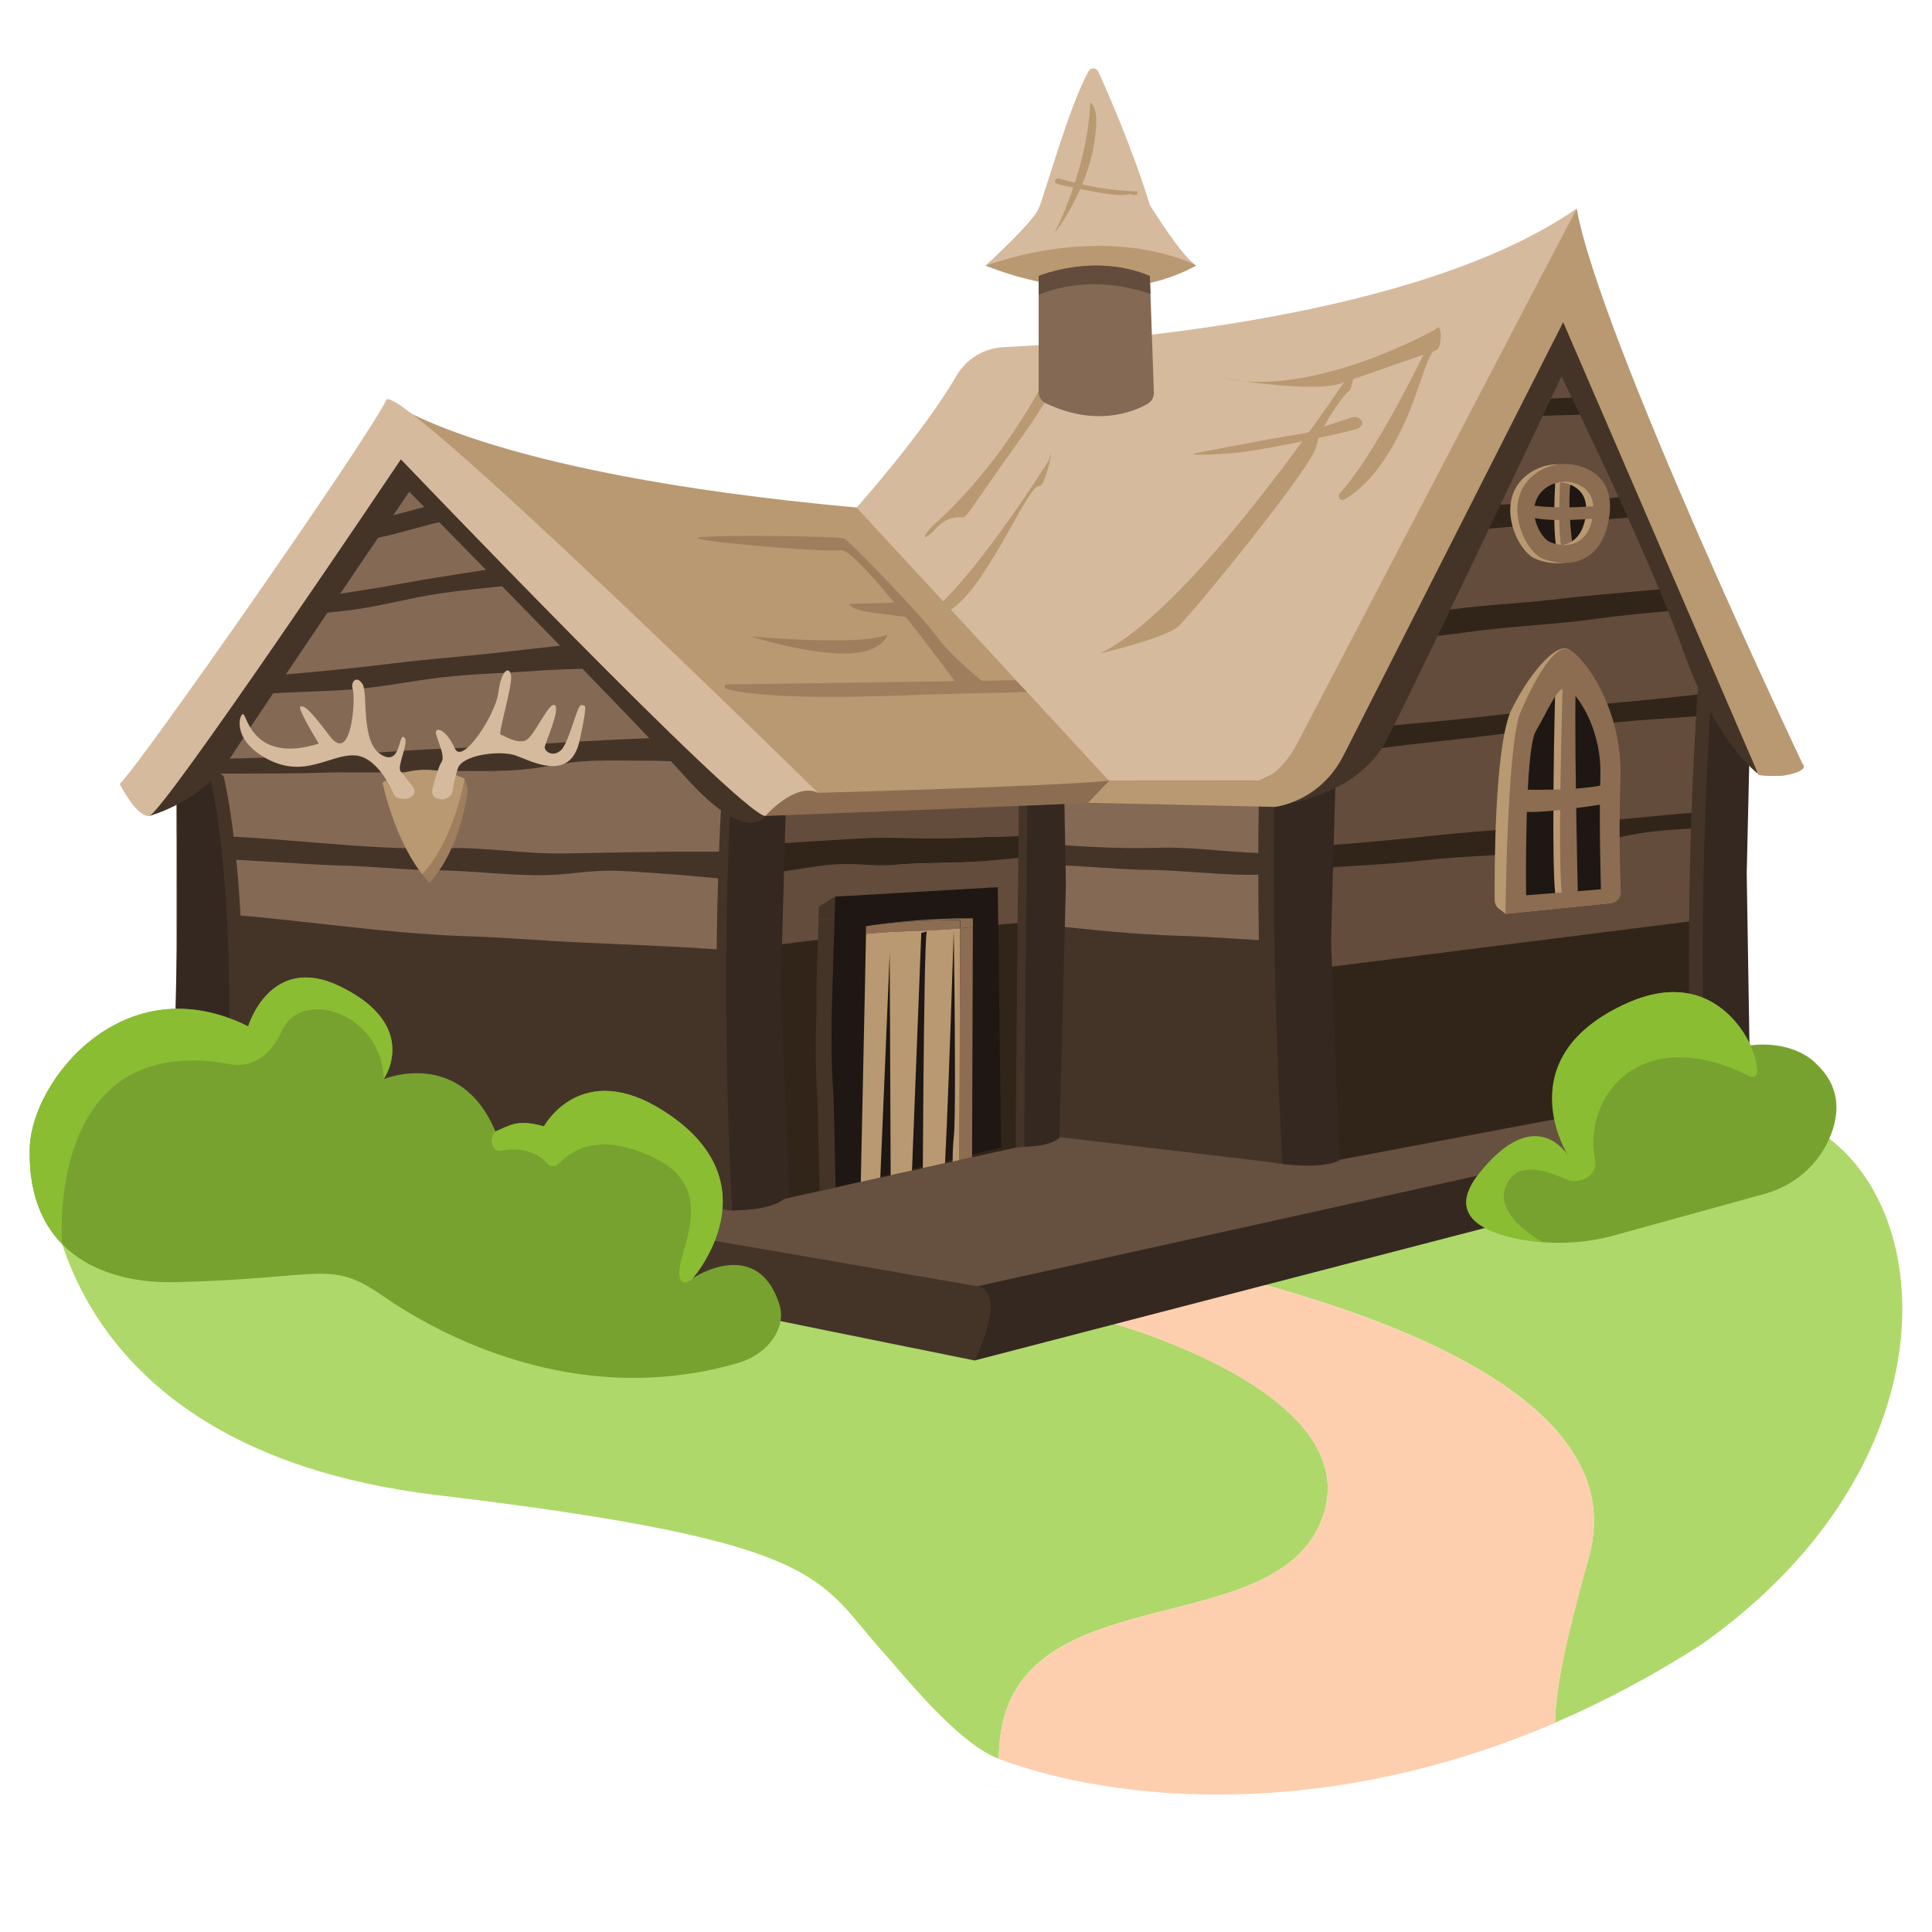 <?xml version="1.0" encoding="utf-8"?>
<!-- Generator: Adobe Illustrator 26.0.1, SVG Export Plug-In . SVG Version: 6.00 Build 0)  -->
<svg version="1.1" id="Layer_1" xmlns="http://www.w3.org/2000/svg" xmlns:xlink="http://www.w3.org/1999/xlink" x="0px" y="0px"
	 viewBox="0 0 2000 2000" style="enable-background:new 0 0 2000 2000;" xml:space="preserve">
<style type="text/css">
	.st0{fill:#AFD86A;}
	.st1{fill:#FECFAE;}
	.st2{fill:#665140;}
	.st3{fill:#312419;}
	.st4{fill:#443428;}
	.st5{clip-path:url(#SVGID_00000049914106945354896820000003984955885597968521_);}
	.st6{fill:#846A55;}
	.st7{fill:#D6BA9D;}
	.st8{clip-path:url(#SVGID_00000029036224065570708000000017535964250606266266_);}
	.st9{fill:#352820;}
	.st10{fill:#634C3B;}
	.st11{fill:#B99971;}
	.st12{clip-path:url(#SVGID_00000061463441983699382810000011194723055261831072_);}
	.st13{fill:#1E1713;}
	.st14{fill:#8C6D51;}
	.st15{fill:#77A22F;}
	.st16{fill:#9E7E5C;}
	.st17{clip-path:url(#SVGID_00000076592452503597668760000007342420985476458663_);}
	.st18{fill:#8ABD32;}
	.st19{clip-path:url(#SVGID_00000039829785251438200930000013320401723083437215_);}
	.st20{clip-path:url(#SVGID_00000008128762188372598990000003349630981891624097_);}
</style>
<path class="st0" d="M1038.4,1850.2l-22.5-3C1023.2,1848.3,1030.7,1849.3,1038.4,1850.2z"/>
<path class="st1" d="M1038.9,1850.3L1038.9,1850.3l-0.5-0.1L1038.9,1850.3z"/>
<path class="st0" d="M1893.6,1178.7c-181.2-137.5-1843.9,26.8-1843.9,26.8s-7.7,293.2,402.7,342.2s392.5,86.6,464.3,165.4
	c16.2,17.8,74.6,91.8,117.3,107.7c0-9.7,0.8-19.5,2.4-29.1c26.3-159.3,286.2-91.9,332.6-220.6s-215-200.5-215-200.5
	s26.1-76.4,155.6-40.4s379.3,121.6,335.3,281c-24.5,88.8-34.1,133.3-35.2,172.2c53.2-23,104.3-50.4,152.9-81.9
	C2013.9,1522.8,2007.8,1265.4,1893.6,1178.7z"/>
<path class="st1" d="M1309.6,1330.3c-129.6-36-155.6,40.4-155.6,40.4s261.4,71.9,215,200.5s-306.3,61.3-332.6,220.6
	c-1.6,9.6-2.4,19.3-2.4,29.1c121.3,45,337.1,65.2,575.7-37.4c1.2-38.9,10.7-83.4,35.2-172.2
	C1688.9,1452,1439.2,1366.3,1309.6,1330.3z"/>
<polygon class="st2" points="1755.2,1112.8 1009.9,1107.7 382.1,1090 49.7,1164.9 1014.5,1358.1 1892.8,1136.7 "/>
<polygon class="st3" points="1806.4,946.6 1811.9,701.4 1617.8,296.7 1371.2,801 1362.7,1002.7 "/>
<polygon class="st4" points="1332.2,1205.1 756.9,1136.7 756.9,745 988,425.6 1332.2,725.8 "/>
<g>
	<g>
		<defs>
			<polygon id="SVGID_1_" points="1332.2,1205.1 756.9,1105 756.9,745 988,425.6 1332.2,725.8 			"/>
		</defs>
		<clipPath id="SVGID_00000141448393869830612600000000542582156472670371_">
			<use xlink:href="#SVGID_1_"  style="overflow:visible;"/>
		</clipPath>
		<g style="clip-path:url(#SVGID_00000141448393869830612600000000542582156472670371_);">
			<path class="st6" d="M1546.1,911.8c20,19.9-20.9,37-0.9,56.8c4.4,4.4-18.6,9.3-16.2,14.5c-15.6,0.7-31.3,0.5-46.9-0.6
				c-48.3-3.4-96.8-5.2-145.1-7.4c-39-1.8-77.9-5.2-116.8-6.4c-90.2-2.8-183.5-18.9-273.5-24.5c-7.8-0.5-11.6,5.3-18.6,2.7
				c-5.1-1.9-5.5-4-1.5-6.9c3.5-2.5,6.5-5.4,10-7.9c17.7-12.5-23.3-34.1-5.8-46.7c3.6-2.6,1.1,2.5,5.8,2.5
				c29.1-0.2,123.2,7,152.2,7.6c33.2,0.7,66.3,4.6,99.4,5c34.2,0.4,68.1,4.7,102.1,5.1c35.9,0.5,50.2-5.5,86-4.6
				c17,0.5,44.1,2.9,61.1,3.9C1441.2,905.2,1545,916.1,1546.1,911.8z"/>
			<path class="st6" d="M1521.4,787c21.2,18.6-18.5,38.2,2.7,56.8c4.7,4.1-15.2,30.1-12.6,35.2c-15.6,1.7-31.2,2.5-46.8,2.3
				c-48.4-0.3-96.9,0.9-145.3,1.8c-39,0.7-81.2-6.7-120.2-5.5c-90.2,2.9-180-13.3-270.2-13.2c-7.5,0-15-1.1-22.3-3.3
				c-5.2-1.5-5.7-3.7-1.9-6.8c3.4-2.7,6.1-5.8,9.5-8.5c16.8-13.5-25.4-32.5-8.7-46.2c3.4-2.8,1.2,2.4,5.9,2.1
				c29.1-2,123.4-0.8,152.4-2c33.2-1.4,66.4,0.4,99.5-1.3c34.1-1.8,68.2,0.4,102.2-1.3c35.9-1.8,49.7-8.7,85.5-10
				c17-0.6,44.2,0.1,61.2,0C1416.3,787,1520.6,791.4,1521.4,787z"/>
		</g>
	</g>
</g>
<path class="st7" d="M886.8,525.4c0,0,68.8-76.9,103.4-136.5c10.1-17.4,28.4-28.5,48.5-29.5c106-5.2,430.7-30.1,593.4-143.5
	l-300,592.3H1148C1148.1,808.2,870,605.6,886.8,525.4z"/>
<polygon class="st4" points="758,1253.1 182.8,1152.9 182.8,793 413.9,473.5 758,773.8 "/>
<g>
	<g>
		<defs>
			<polygon id="SVGID_00000048469175553986663570000005367874150814275228_" points="758,1253.1 182.8,1152.9 182.8,793 
				413.9,473.5 758,773.8 			"/>
		</defs>
		<clipPath id="SVGID_00000134212252187342679320000016138077403144273574_">
			<use xlink:href="#SVGID_00000048469175553986663570000005367874150814275228_"  style="overflow:visible;"/>
		</clipPath>
		<g style="clip-path:url(#SVGID_00000134212252187342679320000016138077403144273574_);">
			<path class="st6" d="M809.7,912.2c20,19.9-20.9,37-0.9,56.9c4.4,4.4-18.6,9.3-16.2,14.5c-15.6,0.7-31.3,0.5-46.9-0.6
				c-48.3-3.4-96.8-5.2-145.1-7.4c-39-1.8-77.9-5.2-116.9-6.4c-90.2-2.9-183.5-18.9-273.5-24.5c-7.8-0.5-11.6,5.3-18.6,2.7
				c-5.1-1.9-5.5-4-1.5-6.9c3.5-2.5,6.5-5.4,10-7.9c17.7-12.4-23.3-34.1-5.8-46.7c3.6-2.6,1.1,2.5,5.8,2.5
				c29.1-0.2,123.2,7,152.2,7.6c33.2,0.7,66.3,4.6,99.4,4.9c34.2,0.4,68.1,4.7,102.1,5.1c35.9,0.5,50.2-5.5,86-4.5
				c17,0.5,44,2.9,61,3.9C704.8,905.5,808.7,916.4,809.7,912.2z"/>
			<path class="st6" d="M785.1,787.4c21.2,18.6-18.5,38.2,2.7,56.8c4.7,4.1-15.2,30.1-12.6,35.2c-15.6,1.7-31.2,2.5-46.9,2.3
				c-48.5-0.3-96.9,0.9-145.3,1.8c-39,0.7-81.2-6.7-120.2-5.5c-90.2,2.8-179.9-13.3-270.2-13.2c-7.5,0-15-1.1-22.3-3.3
				c-5.2-1.5-5.7-3.7-1.9-6.8c3.4-2.7,6.1-5.8,9.5-8.5c16.9-13.5-25.4-32.5-8.7-46.2c3.4-2.8,1.2,2.4,5.9,2.1
				c29.1-2,123.4-0.8,152.4-2c33.2-1.4,66.4,0.4,99.5-1.3c34.1-1.8,68.2,0.4,102.2-1.3c35.9-1.8,49.7-8.7,85.5-10
				c17-0.6,44.2,0.1,61.2,0C680,787.3,784.3,791.7,785.1,787.4z"/>
			<path class="st6" d="M728.8,687.3c21.9,17.7-17,39,5,56.6c4.8,3.9-17.5,11.2-14.7,16.1c-15.5,2.3-31.1,3.7-46.7,4.2
				c-48.4,1.6-96.8,4.9-145.1,7.7c-39,2.3-78,2.9-116.9,5.8c-90,6.5-180.3,7.2-270.4,11c-7.5,0.3-15.1-0.5-22.4-2.4
				c-5.3-1.3-5.9-3.4-2.2-6.7c3.2-2.8,5.9-6.1,9.1-8.9c16.3-14.2-26.7-31.5-10.6-45.8c3.3-3,1.3,2.4,6,1.8
				c29-3.2,123.2-5.8,152.2-8.2c33.1-2.8,66.4-2.3,99.3-5.4c34-3.2,63.4-10,97.3-13.1c35.8-3.2,54.1-3.1,89.8-5.8
				c17-1.3,44.1-1.7,61.1-2.5C623.8,691.5,728.2,691.7,728.8,687.3z"/>
			<path class="st6" d="M688.9,590.4c20.5,14.9-13.4,35.8,7.2,50.6c4.5,3.3-15.2,10.8-12.4,15.2c-13.8,2.8-27.7,4.8-41.8,6
				c-43.4,3.8-86.7,9-130,13.8c-34.9,3.9-69.9,6.3-104.7,10.7c-80.5,10.1-161.6,15.1-242.4,22.8c-6.8,0.6-13.6,0.3-20.2-1.1
				c-4.8-1-5.4-2.8-2.3-5.9c2.8-2.7,5-5.7,7.8-8.4c14-13.5-25.4-27-11.7-40.7c2.8-2.8,1.3,2.1,5.5,1.4
				c25.9-4.2,110.4-11.1,136.3-14.6c29.6-4,59.5-5.2,89-9.5c30.4-4.5,56.5-12,86.7-16.4c32-4.6,48.4-5.3,80.4-9.5
				c15.2-2,39.5-3.6,54.8-5.1C594.8,599.2,688.5,594.3,688.9,590.4z"/>
			<path class="st6" d="M659.4,506.6c18.1,11.6-9.5,31,8.7,42.5c4,2.5-12.3,10-9.7,13.5c-11.5,3.1-23.2,5.5-35,7.2
				c-36.6,5.4-73,12-109.3,18.2c-29.3,5-58.9,8.9-88.1,14.3c-67.7,12.6-136,20.9-204,31.5c-5.7,0.9-11.5,0.9-17.2,0.1
				c-4.1-0.6-4.8-2.1-2.2-4.9c2.2-2.4,3.9-5.1,6.2-7.5c11.1-12.2-22.9-21.6-11.9-33.8c2.3-2.5,1.2,1.7,4.7,0.9
				c21.6-4.9,92.8-14.9,114.6-19.2c24.9-4.9,50.1-7.5,74.8-12.6c25.5-5.3,47.2-13,72.6-18.2c26.8-5.5,40.7-7,67.6-12.1
				c12.8-2.5,33.3-5,46.1-7.1C580.2,518.8,659.3,510,659.4,506.6z"/>
			<path class="st6" d="M657.9,409.8c19.8,10.5-7.3,33,12.6,43.5c4.4,2.3-12,11.4-9,14.8c-11.7,4.2-23.7,7.7-35.9,10.5
				c-37.6,8.7-74.9,18.6-112.3,28.2c-30.1,7.7-60.5,14.2-90.5,22.4C353.5,548,283,562.4,213.1,579.1c-5.8,1.4-11.9,1.9-17.9,1.5
				c-4.3-0.2-5.1-1.8-2.7-4.9c2.1-2.7,3.7-5.6,5.8-8.3c10.6-13.6-25.7-20.5-15.3-34.2c2.1-2.8,1.4,1.7,5,0.5
				c22.2-6.9,95.5-23.4,117.7-29.7c25.5-7.2,51.6-12,76.8-19.4c26.1-7.7,48-17.5,74-25.1c27.5-8,41.8-10.7,69.3-18.3
				c13.1-3.6,34.2-8,47.4-11.3C576.5,429.2,658.1,413.3,657.9,409.8z"/>
		</g>
	</g>
</g>
<path class="st4" d="M798.8,1023.3l5.4-196.8l-56.7-8.8c0,0-13.3,190.1,0,433.5c3.3,1.4,6.9,2,10.4,1.8c15-0.6,42-4.4,49.7-17.7
	L798.8,1023.3z"/>
<path class="st4" d="M231.4,803.3c0,0,30,115,16.6,358.5l-54.7-9l5-208.3l-1.4-164.8L231.4,803.3z"/>
<path class="st9" d="M217.2,803.3c0,0,30,115,16.6,358.5l-54.7-9l5-208.3l-1.4-164.8L217.2,803.3z"/>
<path class="st3" d="M874.2,794.1c35.8-1.2,50.1,4.7,86,4c34-0.7,67.4,2.2,101.6,1.6c24-0.4,51-1.5,76.8-2.5L758,773.8v30.1
	c23-1.8,52.8-5.3,55.2-5.5C830.2,797.4,857.2,794.7,874.2,794.1z"/>
<path class="st3" d="M857.9,895.3c30-3,42.3,2.2,72.5-0.3c28.5-2.4,56.8-1.1,85.5-3.4c25.4-2,55-5.4,81.2-7.9v-19.2
	c-33,1.1-60.9,1-108.7,3.1c-32.8,1.5-66.5-1.8-99.3,0.3c-40.7,2.5-81.5,4.7-122.1,8.4c-3.4,1-7.2-6.8-10-6.5l0.9,41.3
	c19.6-2.8,46.8-8.3,48.9-8.6C821,900.7,843.6,896.7,857.9,895.3z"/>
<path class="st3" d="M993.4,961c-32.7,3.4-66.5,2.1-99.2,6.1c-40.5,4.9-81.2,9.4-121.6,15.5c-4.7,1.8-9.8,2.7-14.8,2.6V1253
	l338.8-75l0.4-71.4V951.9C1066.2,954.7,1038.8,956.2,993.4,961z"/>
<path class="st10" d="M772.7,982.6c40.5-6.1,81.1-10.6,121.6-15.5c32.7-4,66.5-2.7,99.2-6.1c45.3-4.7,72.7-6.3,103.6-9v-68.2
	c-26.2,2.5-55.8,5.8-81.2,7.9c-28.7,2.3-56.9,1-85.5,3.4c-30.2,2.5-42.4-2.7-72.5,0.3c-14.3,1.4-36.9,5.4-51.1,7.3
	c-2.2,0.3-29.3,5.8-48.9,8.6v74.1C762.9,985.3,767.9,984.4,772.7,982.6z"/>
<path class="st10" d="M889.1,868c32.8-2.1,66.5,1.2,99.3-0.3c47.8-2.2,75.7-2,108.7-3.1v-65.9l-18.9-1.4c-21.7,0.9-44.4,2-64.6,2.5
	c-28.8,0.6-56.9-2.3-85.5-1.6c-30.2,0.7-42.3-5.2-72.4-4c-14.3,0.6-37.1,3.2-51.4,4.3c-2.1,0.2-27.1,3.7-46.5,5.5l-0.8,71.3
	c2.8-0.2,6.6,2.2,9.9,1.2C807.6,872.6,848.4,870.5,889.1,868z"/>
<path class="st4" d="M1094.6,915.6l-1.5-83.8l-38.3-10.6c0,0-4,366.9-3.1,366.8l0.3-37.8l-0.3,37.8c6.7-0.6,24.7-1,36.2-10
	L1094.6,915.6z"/>
<path class="st9" d="M1103.4,915.6l-1.5-83.8l-38.3-10.6c0,0-4,366.1-3.1,366l0.3-37l-0.3,37c6.7-0.6,24.7-0.2,36.2-9.2
	L1103.4,915.6z"/>
<path class="st9" d="M808.3,1023.3l5.4-196.8l-56.7-8.8c0,0-12.4,191.9,1,435.3c0,0,48.3,1.1,59.1-17.7L808.3,1023.3z"/>
<path class="st3" d="M1499.2,952.2c-40.5,4.4-81.2,8.3-121.6,13.8c-4.8,1.6-9.8,2.4-14.8,2.3v236.8l443.3-83.5l0.7-190.7
	C1766.7,930.9,1531.8,948.7,1499.2,952.2z"/>
<path class="st11" d="M401.1,413.8c0,0,93.8,76,485.6,111.6L1148,808.2l-46.9,15.2l-293.6,8.9L401.1,413.8z"/>
<polygon class="st9" points="1011.8,1331.5 1892.8,1136.7 1893.6,1178.7 1009.1,1408.3 "/>
<path class="st4" d="M1011.8,1331.5L49.1,1165c0,0-7.3,29.5,0.6,40.6s959.4,202.8,959.4,202.8S1044,1337.2,1011.8,1331.5z"/>
<g>
	<g>
		<defs>
			<polygon id="SVGID_00000111881203632019750700000001075908019120791224_" points="1806.4,946.6 1811.9,701.4 1617.8,296.7 
				1371.2,801 1362.7,1002.7 			"/>
		</defs>
		<clipPath id="SVGID_00000094619741838632671890000009128123720283305614_">
			<use xlink:href="#SVGID_00000111881203632019750700000001075908019120791224_"  style="overflow:visible;"/>
		</clipPath>
		<g style="clip-path:url(#SVGID_00000094619741838632671890000009128123720283305614_);">
			<path class="st10" d="M1989.6,596.7c30.2,22-19.9,52.7,10.4,74.7c6.7,4.8-22.4,15.9-18.3,22.3c-20.3,4.1-40.9,7-61.6,8.7
				c-64,5.3-127.8,12.8-191.7,19.7c-51.4,5.6-103.1,9-154.4,15.3c-118.8,14.5-238.3,21.4-357.4,32.4c-10,0.9-20,0.3-29.8-1.7
				c-7-1.4-8-4.2-3.3-8.7c4.1-4,7.4-8.4,11.5-12.4c20.6-19.9-37.4-39.9-17-60c4.2-4.2,1.9,3,8,2.1c38.2-6.1,162.8-15.8,201-20.9
				c43.7-5.8,87.8-7.5,131.2-13.7c44.8-6.4,90.1-7.7,134.8-14c47.2-6.6,94.8-8.8,141.9-14.8c22.4-2.9,44.8-5.6,67.2-7.8
				C1867.4,617.3,1989.1,602.5,1989.6,596.7z"/>
			<path class="st10" d="M1942.9,845.5c29.6,22.8-21.3,52.2,8.4,74.9c6.5,5-22.8,15.3-18.9,21.8c-20.4,3.6-41.1,5.9-61.8,7.1
				c-64.1,3.7-128.1,9.5-192.1,14.7c-51.6,4.2-63.6,16.4-115.1,21.4c-119.1,11.5-283.2,53.4-402.5,61.3c-10,0.6-15.3-48.5-25-50.8
				c-7-1.6-7.9-4.4-3.1-8.8c4.2-3.9,7.6-8.2,11.8-12.1c21.2-19.3-36.3-40.9-15.5-60.4c4.3-4,1.8,3.1,8,2.3
				c38.3-5.1,163.2-11.6,201.5-15.7c43.8-4.7,87.9-5.2,131.5-10.2c45-5.2,90.3-5.3,135.1-10.4c47.3-5.4,65-15.7,112.3-20.5
				c22.4-2.3,58.4-3.6,80.9-5.2C1803.8,854.4,1942.2,851.2,1942.9,845.5z"/>
			<path class="st10" d="M1899.2,730.4c29.9,22.5-20.6,52.4,9.4,74.8c6.6,4.9-22.7,15.6-18.7,22.1c-20.4,3.8-41,6.4-61.7,7.8
				c-64.1,4.5-128,11-191.9,17c-51.5,4.8-103.2,7.6-154.6,13.2c-119,12.9-238.5,18.1-357.8,27.4c-10,0.8-20,0-29.8-2.1
				c-7-1.5-8-4.3-3.2-8.8c4.2-3.9,7.5-8.3,11.7-12.2c20.9-19.6-36.8-40.5-16.2-60.2c4.3-4.1,1.9,3.1,8,2.2
				c38.2-5.6,163-13.5,201.3-18.1c43.7-5.2,87.9-13.2,131.4-18.8c44.9-5.8,83.6-9.3,128.3-15c47.2-6,71.5-6.6,118.7-12
				c22.4-2.5,58.4-4.3,80.9-6.2C1760.3,741,1898.6,736.2,1899.2,730.4z"/>
			<path class="st10" d="M1077.1,680.8c-27-20,18.1-47.3-9-67.2c-6-4.4,20.3-14.2,16.6-20c18.3-3.6,36.8-6.1,55.4-7.5
				c57.6-4.5,115-10.9,172.5-16.8c46.3-4.8,92.8-7.6,138.9-13c106.9-12.5,214.4-18.1,321.6-27.4c9-0.8,18-0.2,26.8,1.7
				c6.3,1.3,7.2,3.8,2.9,7.8c-3.7,3.5-6.7,7.5-10.4,11.1c-18.7,17.8,33.4,36.1,15,54c-3.8,3.7-1.7-2.8-7.2-1.9
				c-34.3,5.3-146.5,13.4-180.9,17.8c-39.3,5-79,6.3-118.1,11.7c-40.3,5.5-75,15.3-115.2,20.7c-42.4,5.7-64.3,6.5-106.7,11.7
				c-20.2,2.5-52.5,4.3-72.7,6.2C1201.9,670.2,1077.5,675.5,1077.1,680.8z"/>
			<path class="st10" d="M1333.8,529c-25.8-21.5,20.8-46.2-5.1-67.6c-5.7-4.7,21-13,17.7-19c18.5-2.5,37.1-4,55.8-4.3
				c57.8-1.2,115.5-4.2,173.1-6.8c46.5-2.1,93.1-2.2,139.4-5c107.4-6.3,215.1-5.7,322.6-8.8c9-0.2,18,0.8,26.7,3.2
				c6.2,1.7,7,4.2,2.5,8c-3.9,3.3-7.1,7.1-11,10.5c-19.7,16.7,31.3,38,11.9,54.8c-4,3.5-1.5-2.8-7.1-2.3c-34.6,3.3-147,5-181.6,7.4
				c-39.5,2.8-79.2,1.7-118.5,4.8c-40.6,3.2-75.8,10.9-116.2,14c-42.7,3.3-64.5,2.8-107.2,5.5c-20.3,1.3-52.6,1.3-72.9,2
				C1459.1,525.7,1334.6,523.8,1333.8,529z"/>
			<path class="st10" d="M1347,420.8c-25.8-21.5,20.8-46.2-5.1-67.6c-5.7-4.7,21-13,17.7-19c18.5-2.5,37.1-4,55.8-4.3
				c57.8-1.2,115.5-4.2,173.1-6.8c46.5-2.1,93.1-2.2,139.5-5c107.4-6.3,215.1-5.7,322.6-8.8c9-0.2,18,0.8,26.6,3.2
				c6.2,1.7,7,4.2,2.5,8c-3.9,3.3-7.1,7.1-11,10.5c-19.6,16.7,31.3,38,11.9,54.8c-4,3.5-1.5-2.8-7.1-2.3c-34.6,3.3-147,5-181.6,7.4
				c-39.5,2.8-79.2,1.7-118.5,4.8c-40.6,3.2-75.8,10.9-116.2,14c-42.7,3.3-64.6,2.8-107.2,5.5c-20.3,1.3-52.6,1.3-72.9,2
				C1472.3,417.5,1347.8,415.7,1347,420.8z"/>
		</g>
	</g>
</g>
<path class="st4" d="M1793.9,904.4l4.5-196.8l-37.2-42.5c0,0-20.8,231.5-9.5,475c0,0,30.6,3.6,45.9-10.5L1793.9,904.4z"/>
<path class="st4" d="M1361.9,975.3l5.4-196.8l-63.6,29.6c0,0-5.6,151.1,7.8,394.5c0,0,41.6,8.1,59.1-1.4L1361.9,975.3z"/>
<path class="st9" d="M1808.2,904.4l4.5-196.8l-37.2-42.5c0,0-20.8,231.5-9.6,475c0,0,30.6,3.6,45.9-10.5L1808.2,904.4z"/>
<path class="st4" d="M1820,801.1c0,0-43.5-31.7-76.9-125.8c-39.8-111.9-144.6-322.4-144.6-322.4l42-46L1820,801.1z"/>
<path class="st9" d="M1377.9,975.3l5.4-196.8l-63.6,29.6c0,0-5.5,153.5,7.9,396.9c0,0,41.6,5.6,59.1-3.9L1377.9,975.3z"/>
<path class="st4" d="M1308.5,835.3c0,0,93.1-3.5,127.4-70s216.2-450.7,216.2-450.7l-32.9-20.7L1308.5,835.3z"/>
<path class="st11" d="M1632.2,215.8l-289.6,554.3c-9.4,17.8-25.9,38.3-46,38.3l-148.5-0.2l-21.8,22.8l193.4,4.3
	c0,0,46.7-4.6,71.5-54l227-447.8L1820,801.1c0,0-4.7,2.8,25.1,2c30.6-4.9,20.8-12.6,20.8-12.6S1655,346.3,1632.2,215.8z"/>
<path class="st13" d="M1629.6,500.2c-1.2-0.4-2.4-0.6-3.6-0.9c0.2-1.8,0.5-3.6,0.8-5.4l-11.4-0.5c0,0-0.1,2.1-0.3,5.6
	c-1.7,0.2-3.4,0.5-5.1,0.9c0,0.1,0,0.2,0,0.3c-3.6,1.1-6.9,2.8-9.9,5c-23.3,17.3-7.2,51.1,4.5,56.1c2,0.8,4.1,1.5,6.2,2l0.1,0.4
	c1.7,0.3,3.5,0.6,5.3,0.7c0.6,3.1,1.4,5.5,2.4,6.8l10.4-0.5c0,0-0.5-2.8-1.1-7.5c9.7-2.8,18.4-11,21.1-29.1
	C1652.3,511.9,1640.3,503.4,1629.6,500.2z"/>
<path class="st11" d="M1620.9,498.9c-3.7-0.3-7.4,0.1-11,1c-0.7,13.9-2,47.6,0.8,63.7c3.9,0.8,8,0.9,12,0.4
	C1621,550.8,1617.8,521.3,1620.9,498.9z"/>
<path class="st14" d="M1615.4,493.4c0,0-4.3,67.8,3,77.7l10.4-0.5c0,0-7.7-47-2.1-76.6L1615.4,493.4z"/>
<path class="st11" d="M1628.1,482.9c-15.7-4.8-32.8-1.9-46.1,7.8c-36.4,27-11.3,79.8,7,87.6c22,9.4,61.5,9.4,69.4-42.5
	C1663.6,501.1,1644.8,488,1628.1,482.9z M1641.5,534.4c-5,33.2-30.3,33.2-44.4,27.2c-11.7-5-27.8-38.8-4.5-56.1
	c8.5-6.2,19.4-8.1,29.5-5C1632.9,503.8,1644.9,512.2,1641.5,534.4z"/>
<path class="st14" d="M1635.5,482.6c-15.7-4.8-32.8-2-46.1,7.8c-36.4,27-11.3,79.8,7,87.6c22,9.4,61.5,9.4,69.4-42.5
	C1671,500.8,1652.2,487.6,1635.5,482.6z M1648.9,534c-5,33.2-30.3,33.2-44.4,27.2c-11.7-5-27.8-38.8-4.5-56.1
	c8.5-6.2,19.4-8.1,29.5-5C1640.3,503.4,1652.3,511.9,1648.9,534z"/>
<path class="st14" d="M1580.4,522.3c0,0,27.9,5.9,77,1l-1.8,13c0,0-55.3,5.9-74.6-2.2L1580.4,522.3z"/>
<polygon class="st3" points="921,986.6 919.5,1023.5 911.2,1219.1 922,1216.7 921.2,1023.3 "/>
<path class="st3" d="M987.3,1176.6c1.7-16.5,1.2-100.9,0.6-158.4c-0.3-31.3-0.7-54.7-0.7-54.7s-0.7,22.8-1.8,54.8
	c-1.9,58.1-5.1,146.8-7.2,185.8l7.9-1.8C986,1193.9,986.4,1185.2,987.3,1176.6z"/>
<path class="st3" d="M959.3,964.4l-5.7,1.6l-9.6,245.8l11.1-2.5c0.2-36,0.8-128.3,1.9-188.8C957.7,989.7,958.4,967,959.3,964.4z"/>
<path class="st4" d="M864.5,928.1l-16.8,10.5l-0.5,14c4.2-0.5,12.4-2.3,16.7-2.8L864.5,928.1z"/>
<path class="st4" d="M863,1133.8c-2.5-31.7-2.5-66.4-1.5-98.2l0.7-23.2l1.8-62.5c-4.2,0.5-12.4,2.3-16.7,2.8l-2,62.5v24.4
	c-0.9,31.8-1.6,65.4,0.9,97.2l2.3,96.3l5.5-1.3l11.4-2.7L863,1133.8z"/>
<path class="st13" d="M1033.9,997.7l-0.8-62.4l-0.3-16.9l-168.3,9.8l-0.6,21.7l-1.8,62.5l-0.7,23.2c-0.9,31.8-1,66.5,1.5,98.2
	l2.2,95.1l12.6-3l13.2-3.1l0.5-26.3l-0.1,24.5l-0.4,1.8l115.3-27.6l16.9-4l13.1-3.1L1033.9,997.7z"/>
<path class="st14" d="M904.2,957.6c-4.9,0.7-7.7,1.2-7.7,1.2l-0.2,8.1c32-3.7,65.1-2.5,97-5.8h0.5v-8.5
	C963.9,952.3,934,954,904.2,957.6z"/>
<path class="st11" d="M993.8,1018.6L994,961h-0.5c-32,3.3-65,2.2-97,5.8l-1.2,58.6l-4.2,198.1l20.2-4.5l8.2-195.6l1.5-36.9l0.2,36.7
	l0.8,193.4l22.1-4.9l9.6-245.8l5.7-1.7c-0.9,2.7-1.6,25.3-2.2,56.2c-1.1,60.6-1.7,152.8-1.9,188.8l23-5.1
	c2.1-39,5.3-127.7,7.2-185.8c1.1-32.1,1.8-54.8,1.8-54.8s0.3,23.3,0.7,54.7c0.6,57.5,1.2,141.9-0.6,158.4
	c-0.9,8.6-1.3,17.3-1.2,25.9l7.1-1.6L993.8,1018.6z"/>
<path class="st14" d="M1007.1,950.7c-44.7-0.5-86.2,4.5-102.9,6.9c29.8-3.6,59.8-5.3,89.8-5.2v8.5c4.6-0.5,8.9-0.9,13.2-1.3
	L1007.1,950.7z"/>
<path class="st14" d="M1006.9,1016.9l0.2-57.3c-4.2,0.4-8.6,0.8-13.2,1.3l-0.2,57.6l-0.6,182.4l13.2-2.9L1006.9,1016.9z"/>
<path class="st11" d="M1553.5,942c-3.8-2-6.2-5.9-6.2-10.2c-0.3-32.4-0.1-153.3,16-194.2c17.4-36.9,46.9-73.5,61-65.2
	c13.5,8,44.9,61.1,42.5,133.9s2.2,128.5,2.2,128.5L1558.5,946L1553.5,942z"/>
<path class="st14" d="M1558.5,946c0,0,1.6-176.4,15.5-208.7c14.2-33.1,35.3-71.5,50.3-64.9s55.6,60.8,53.2,133.6
	c-1.8,54-0.4,98.2,0.4,117.5c0.2,5.8-4.1,10.8-9.9,11.4L1558.5,946z"/>
<path class="st13" d="M1579.8,926.8c0,0-1.9-150.1,10.2-170.2s22.8-48.3,32.4-43.8s35.8,41,34.3,90.2s0.6,117.6,0.6,117.6
	L1579.8,926.8z"/>
<path class="st11" d="M1624.8,711c-4.4-0.6-10.1,2-15,10.1c-1.3,48.8-3.3,171.9,0.1,203.5l16.6-1.3
	C1625.8,889.9,1623.3,752.8,1624.8,711z"/>
<path class="st14" d="M1617.8,704.3c0,0-6.3,206.1,0,226.6h15.7c0,0-5.1-217.8-1.4-230.2L1617.8,704.3z"/>
<path class="st14" d="M1569.8,817.2c0,0,71.1,2.9,99.2-7.1l-3.7,21.5c0,0-94.4,15.7-95.6,5.5L1569.8,817.2z"/>
<path class="st15" d="M1895.9,1173.2c8.4-22.8,8.8-49.3-16-72.2c0,0-21-24.2-67.8-18.9c0,0-34.7-84.7-126.9-44
	c-127,56-55.4,166.4-55.4,166.4s-40.1-64.5-99.2,11c-32.4,41.3,2.6,59.2,40.9,66.9c33.6,6.6,68.3,5.3,101.2-4l154.3-42.6
	C1858.6,1227.1,1884.5,1204,1895.9,1173.2z"/>
<path class="st15" d="M806.8,1350.2c-22.4-70-87.7-29.1-90.2-26.3c3.3-3.8,85.7-100.3-29.7-173.9c-85.6-54.6-123.8,16-123.8,16
	c-28-7.8-35.1-0.9-50.2,5.3c-36.6-87.2-115.7-54.2-115.7-54.2s38.9-55.2-45.4-96.1c-72.1-34.9-94.9,41.5-94.9,41.5
	c-127.8-63.9-224,55.2-226.1,125.8c-3,104.7,71.8,140.8,150.6,139c153.9-3.6,159.5-24.1,214.5,14s199.7,119.5,370,69.1
	C795.6,1401,814.5,1374,806.8,1350.2z"/>
<path class="st16" d="M752.3,708.6c-1.2,0-2.2,1-2.2,2.2c0,0.9,0.6,1.8,1.5,2c16.2,5.1,64.2,12.4,205.6,6.2l106-2.7l-12.2-12.1
	L752.3,708.6z"/>
<path class="st16" d="M924.4,611.6c0,0,8.1,11.2,0.4,12.1s-45.7,1.4-45.7,1.4s1.5,4.7,14,7.3S949,640,949,640L924.4,611.6z"/>
<path class="st16" d="M917.9,656.9c-25.6,12.5-140.9,1.9-140.9,1.9s75.5,23.8,114.4,16.3C915.5,670.4,919.9,655.9,917.9,656.9z"/>
<path class="st11" d="M1403.7,377.3c0,0-164.1,250.8-265,299.2c0,0,61.3-14.2,79.6-26.8c10.1-6.9,141-167.4,144.4-187.6
	s31.2-57.5,33.8-57.2S1403.7,377.3,1403.7,377.3z"/>
<path class="st11" d="M1104.4,346.3c0,0-45.9,115.4-139.2,198.4c-3.7,3.3-11.1,13.2-6.5,11c10.5-5,14-20.7,36.3-20.2
	c6.9,0.2,1,2.7,65.6-87.1c12-16.7,45.6-70.8,48.2-70.8S1104.4,346.3,1104.4,346.3z"/>
<path class="st11" d="M1486.2,340.8c0,0-55.5,121-99.3,170c-1.5,1.7-1.3,4.2,0.3,5.7c1.3,1.2,3.2,1.4,4.7,0.5
	c21-12.5,43.6-36.9,64-83.7c14.5-33.2,22.9-70.7,30.1-70.6S1493.5,330.9,1486.2,340.8z"/>
<path class="st11" d="M1085.9,476.3c0,0-70.4,112.9-120.1,156c-1.7,1.4-1.9,4-0.5,5.7c1.2,1.4,3.1,1.8,4.7,1.1
	c22.4-9.7,36.5-25.6,62.7-69.3c18.6-31.1,36-67.6,43.1-66.6S1092.1,452.7,1085.9,476.3z"/>
<path class="st11" d="M1486.2,340.8c0,0-126.3,72-220.9,50.5c0,0,91.9,16,122.6,5.6s98-34.1,98-34.1L1486.2,340.8z"/>
<g>
	<g>
		<defs>
			<path id="SVGID_00000123438418339058407390000008833923149264827065_" d="M806.8,1350.2c-22.4-70-87.7-29.1-90.2-26.3
				c3.3-3.8,85.7-100.3-29.7-173.9c-85.6-54.6-123.8,16-123.8,16c-28-7.8-35.1-0.9-50.2,5.3c-36.6-87.2-115.7-54.2-115.7-54.2
				s38.9-55.2-45.4-96.1c-72.1-34.9-94.9,41.5-94.9,41.5c-127.8-63.9-224,55.2-226.1,125.8c-3,104.7,71.8,140.8,150.6,139
				c153.9-3.6,159.5-24.1,214.5,14s199.7,119.5,370,69.1C795.6,1401,814.5,1374,806.8,1350.2z"/>
		</defs>
		<clipPath id="SVGID_00000137819630872797267580000012508916952636233151_">
			<use xlink:href="#SVGID_00000123438418339058407390000008833923149264827065_"  style="overflow:visible;"/>
		</clipPath>
		<g style="clip-path:url(#SVGID_00000137819630872797267580000012508916952636233151_);">
			<path class="st18" d="M64.3,1287.7c0,0-18.5-220.4,173-186.3c0,0,34.2,10.5,54.6-34.4s103.4-18.4,105.3,50.1l49.7-87.8
				l-210.8-53.7l-160.7,36.2l-80.7,144C-5.3,1155.9-116.4,1274.4,64.3,1287.7z"/>
			<path class="st18" d="M519.2,1191.2c-10.3,2-13.7-12.7-6.2-20s14.6-13.2,28.1-20.4c36.1-19.4,115.5-57.8,136.7-68
				c3.1-1.5,6.8-0.7,9.1,1.9c16.1,18.8,77.9,91.4,77.9,99.8c0,8.8-17.3,96.4-20.4,112.4c-0.3,1.6-1.2,3.1-2.4,4.2l-26,23.4
				c-6.1,5.5-19.1,6.6-9.4-25.6c11.7-38.7,19.4-77.3-30.4-100.8c-59.8-28.2-86-4.8-98.5,7c-3,2.9-7.8,2.8-10.7-0.2
				c-0.1-0.1-0.1-0.1-0.2-0.2C559.9,1196.9,545.3,1186.3,519.2,1191.2z"/>
		</g>
	</g>
</g>
<path class="st4" d="M154.3,844.7c0,0,54.6-14.1,84.2-60.3S447.4,474,447.4,474l-26.2-41L154.3,844.7z"/>
<path class="st4" d="M792.2,844.7c0,0-17.5,32.5-83.1-40.8c-57.5-64.3-326.3-336.3-326.3-336.3l20.4-41.6L792.2,844.7z"/>
<path class="st7" d="M792.2,844.7c0,0,17.1-7.5,37.5-16.5c17.8-7.8,17-7.6,17-7.6S410.1,391.9,399.9,414
	c-17.1,37.2-256.4,380-276,397.5c0,0,17,34,30.4,33.2S415,475.5,415,475.5S765.9,842.8,792.2,844.7z"/>
<path class="st14" d="M846.7,820.7c0,0,240-6.4,301.4-12.5c0,0-21.8,21.9-21.8,22.8s-334.1,13.7-334.1,13.7S823.4,809.4,846.7,820.7
	z"/>
<path class="st16" d="M399.4,821.8c0,0,32.6-27.3,84.9-4.6c0,0-5.9,60-39.8,96.7C444.4,913.8,416.3,885.9,399.4,821.8z"/>
<polygon class="st16" points="484.3,817.1 480.9,805.9 396,810.5 "/>
<path class="st11" d="M396,810.5c0,0,32.6-27.3,84.9-4.6c0,0-9.8,62.4-43.8,99C437.1,904.9,411.2,875.7,396,810.5z"/>
<path class="st7" d="M451.4,826.1c-3.5-1.2-4.6-5.7-3.8-9.3c2-8,6.1-22.8,9.5-28c4.8-7.2-7.9-28.4-5.6-32.1s11.6,0.9,19.4,18.2
	s42.2-35.1,45-58s11.4-28.4,13.1-17.5s-13.9,60.6-10.7,61.2s16.5,9.6,25.6,6s24-40.1,30.3-36.7s-9.6,39-10.3,43.2s7.8,11.3,16.5,3.8
	s17.3-47.9,21.1-46.9s8-6.6-1.6,37s-50.5,20.5-66.3,15s-55.3-0.7-59.7,13.6c-2.4,7.8-4.2,15.8-5.6,23.9c-0.4,2.5-2,4.8-4.2,6
	C460.5,827.7,458,828.4,451.4,826.1z"/>
<path class="st7" d="M426.4,824.5c-3.1,2.2-7.9,3.8-14.7,1.4c-1.8-0.6-3.2-2-4-3.7c-3.9-8.9-18.4-38.8-40.1-40.2
	c-25.6-1.6-51.6,24.2-90.3,4s-29.2-48.2-25.4-46.6s10.6,51.4,78.1,30.4c0,0-22.4-36.7-19.2-38.2s7.6-0.2,30.5,30.3
	s26.8-39.4,24-47.8s3.8-15.5,9.9-6.1s-2.2,59.8,19,73s18.1-22.6,24.1-17.8s-8,30.2-3.6,35.3c2.9,3.4,9.1,11.3,13,16.3
	c2.3,2.9,1.9,7.1-1,9.4C426.5,824.4,426.5,824.4,426.4,824.5z"/>
<g>
	<g>
		<defs>
			<path id="SVGID_00000155105709573832469290000011636449740185834126_" d="M1895.9,1173.2c8.4-22.8,8.8-49.3-16-72.2
				c0,0-21-24.2-67.8-18.9c0,0-34.7-84.7-126.9-44c-127,56-61.9,158.2-61.9,158.2s-33.5-56.3-92.7,19.3
				c-32.4,41.3,2.6,59.2,40.9,66.9c33.6,6.6,68.3,5.3,101.2-4l154.3-42.6C1858.6,1227.1,1884.5,1204,1895.9,1173.2z"/>
		</defs>
		<clipPath id="SVGID_00000049220806955295060520000011656308935421299357_">
			<use xlink:href="#SVGID_00000155105709573832469290000011636449740185834126_"  style="overflow:visible;"/>
		</clipPath>
		<g style="clip-path:url(#SVGID_00000049220806955295060520000011656308935421299357_);">
			<path class="st18" d="M1597.6,1286.1c0,0-49.8-26-39.4-56.4c9.6-27.9,38.2-19.8,63.3-8.8c14.2,6.2,33-4.7,29.8-19.9
				c-13.4-64.3,45.6-143.2,158.2-87.7c20.3,10,3.2-35.1-5.2-45.3c-30.3-36.9,57.2-94.2-30.9-82.8c-131.3,17-240.9,78.9-240.9,82.8
				s-65.1,156-65.1,156l55.9,109.1L1597.6,1286.1z"/>
		</g>
	</g>
</g>
<path class="st11" d="M1020.3,274.9c0,0,121,53.3,218,0C1238.3,274.9,1129.1,200.1,1020.3,274.9z"/>
<path class="st6" d="M1075.2,405.7v-120c0,0,57.5-24.2,115.1,0l4.2,120.7c0.2,4.8-2.4,9.3-6.6,11.7c-15,8.5-53.6,24.1-105.4-0.7
	C1078,415.2,1075.2,410.7,1075.2,405.7z"/>
<path class="st7" d="M1020.3,274.9c0,0,48.4-44.1,54.9-58.9c6-13.4,31.9-107.6,51.8-142.4c1.5-2.7,4.9-3.6,7.6-2.1
	c1,0.6,1.8,1.5,2.3,2.5c9.9,21.8,35.5,80,53.4,138.2c0,0,32.6,53,48,62.6C1238.3,274.9,1155.8,229.1,1020.3,274.9z"/>
<path class="st11" d="M1128.6,106.6c-3,70.1-37.1,135-37.1,135s42.3-53.1,43.3-115.9C1135.1,110.4,1128.6,105.2,1128.6,106.6z"/>
<path class="st11" d="M1176.8,198.2c-27.1-1-54-5.5-80-13.4c-1.5-0.5-3.2,0-4.2,1.3c-0.8,1.1-1.1,2.6,1.4,4.1
	c1.7,1,45.8,10.5,61,11.5s13.5-1.9,17.2-0.2S1179.2,199.9,1176.8,198.2z"/>
<g>
	<g>
		<defs>
			<path id="SVGID_00000053528786638245467300000014159553963343788678_" d="M1075.2,405.7v-120c0,0,57.5-24.2,115.1,0l4.2,120.7
				c0.2,4.8-2.4,9.3-6.6,11.7c-15,8.5-53.6,24.1-105.4-0.7C1078,415.2,1075.2,410.7,1075.2,405.7z"/>
		</defs>
		<clipPath id="SVGID_00000131332373018536382110000006001111299668343200_">
			<use xlink:href="#SVGID_00000053528786638245467300000014159553963343788678_"  style="overflow:visible;"/>
		</clipPath>
		<g style="clip-path:url(#SVGID_00000131332373018536382110000006001111299668343200_);">
			<path class="st10" d="M1071.1,307c0,0,54.3-28.6,126.9,0l-3.6-29.1c0,0-89.1-18.6-104.4-6.6s-29.1,19.4-28.6,24
				S1071.1,307,1071.1,307z"/>
		</g>
	</g>
</g>
<path class="st16" d="M1019,707c0,0-35.2-28-49.4-48.2s-90.2-98.6-95.6-101.2s-129.7-4.2-149.9-1.3s128.6,15.8,146.3,13.3
	s120.5,139,120.5,139l20.5-0.7L1019,707z"/>
<path class="st11" d="M1399.8,432c3.3-1.1,7,0,9.1,2.7c1.8,2.4,2.3,5.7-2.9,8.8c-3.7,2.2-98.3,23.2-131,25.7s-45.9,1.6-37.1-0.1
	C1411.6,435.2,1311,460.2,1399.8,432z"/>
</svg>
